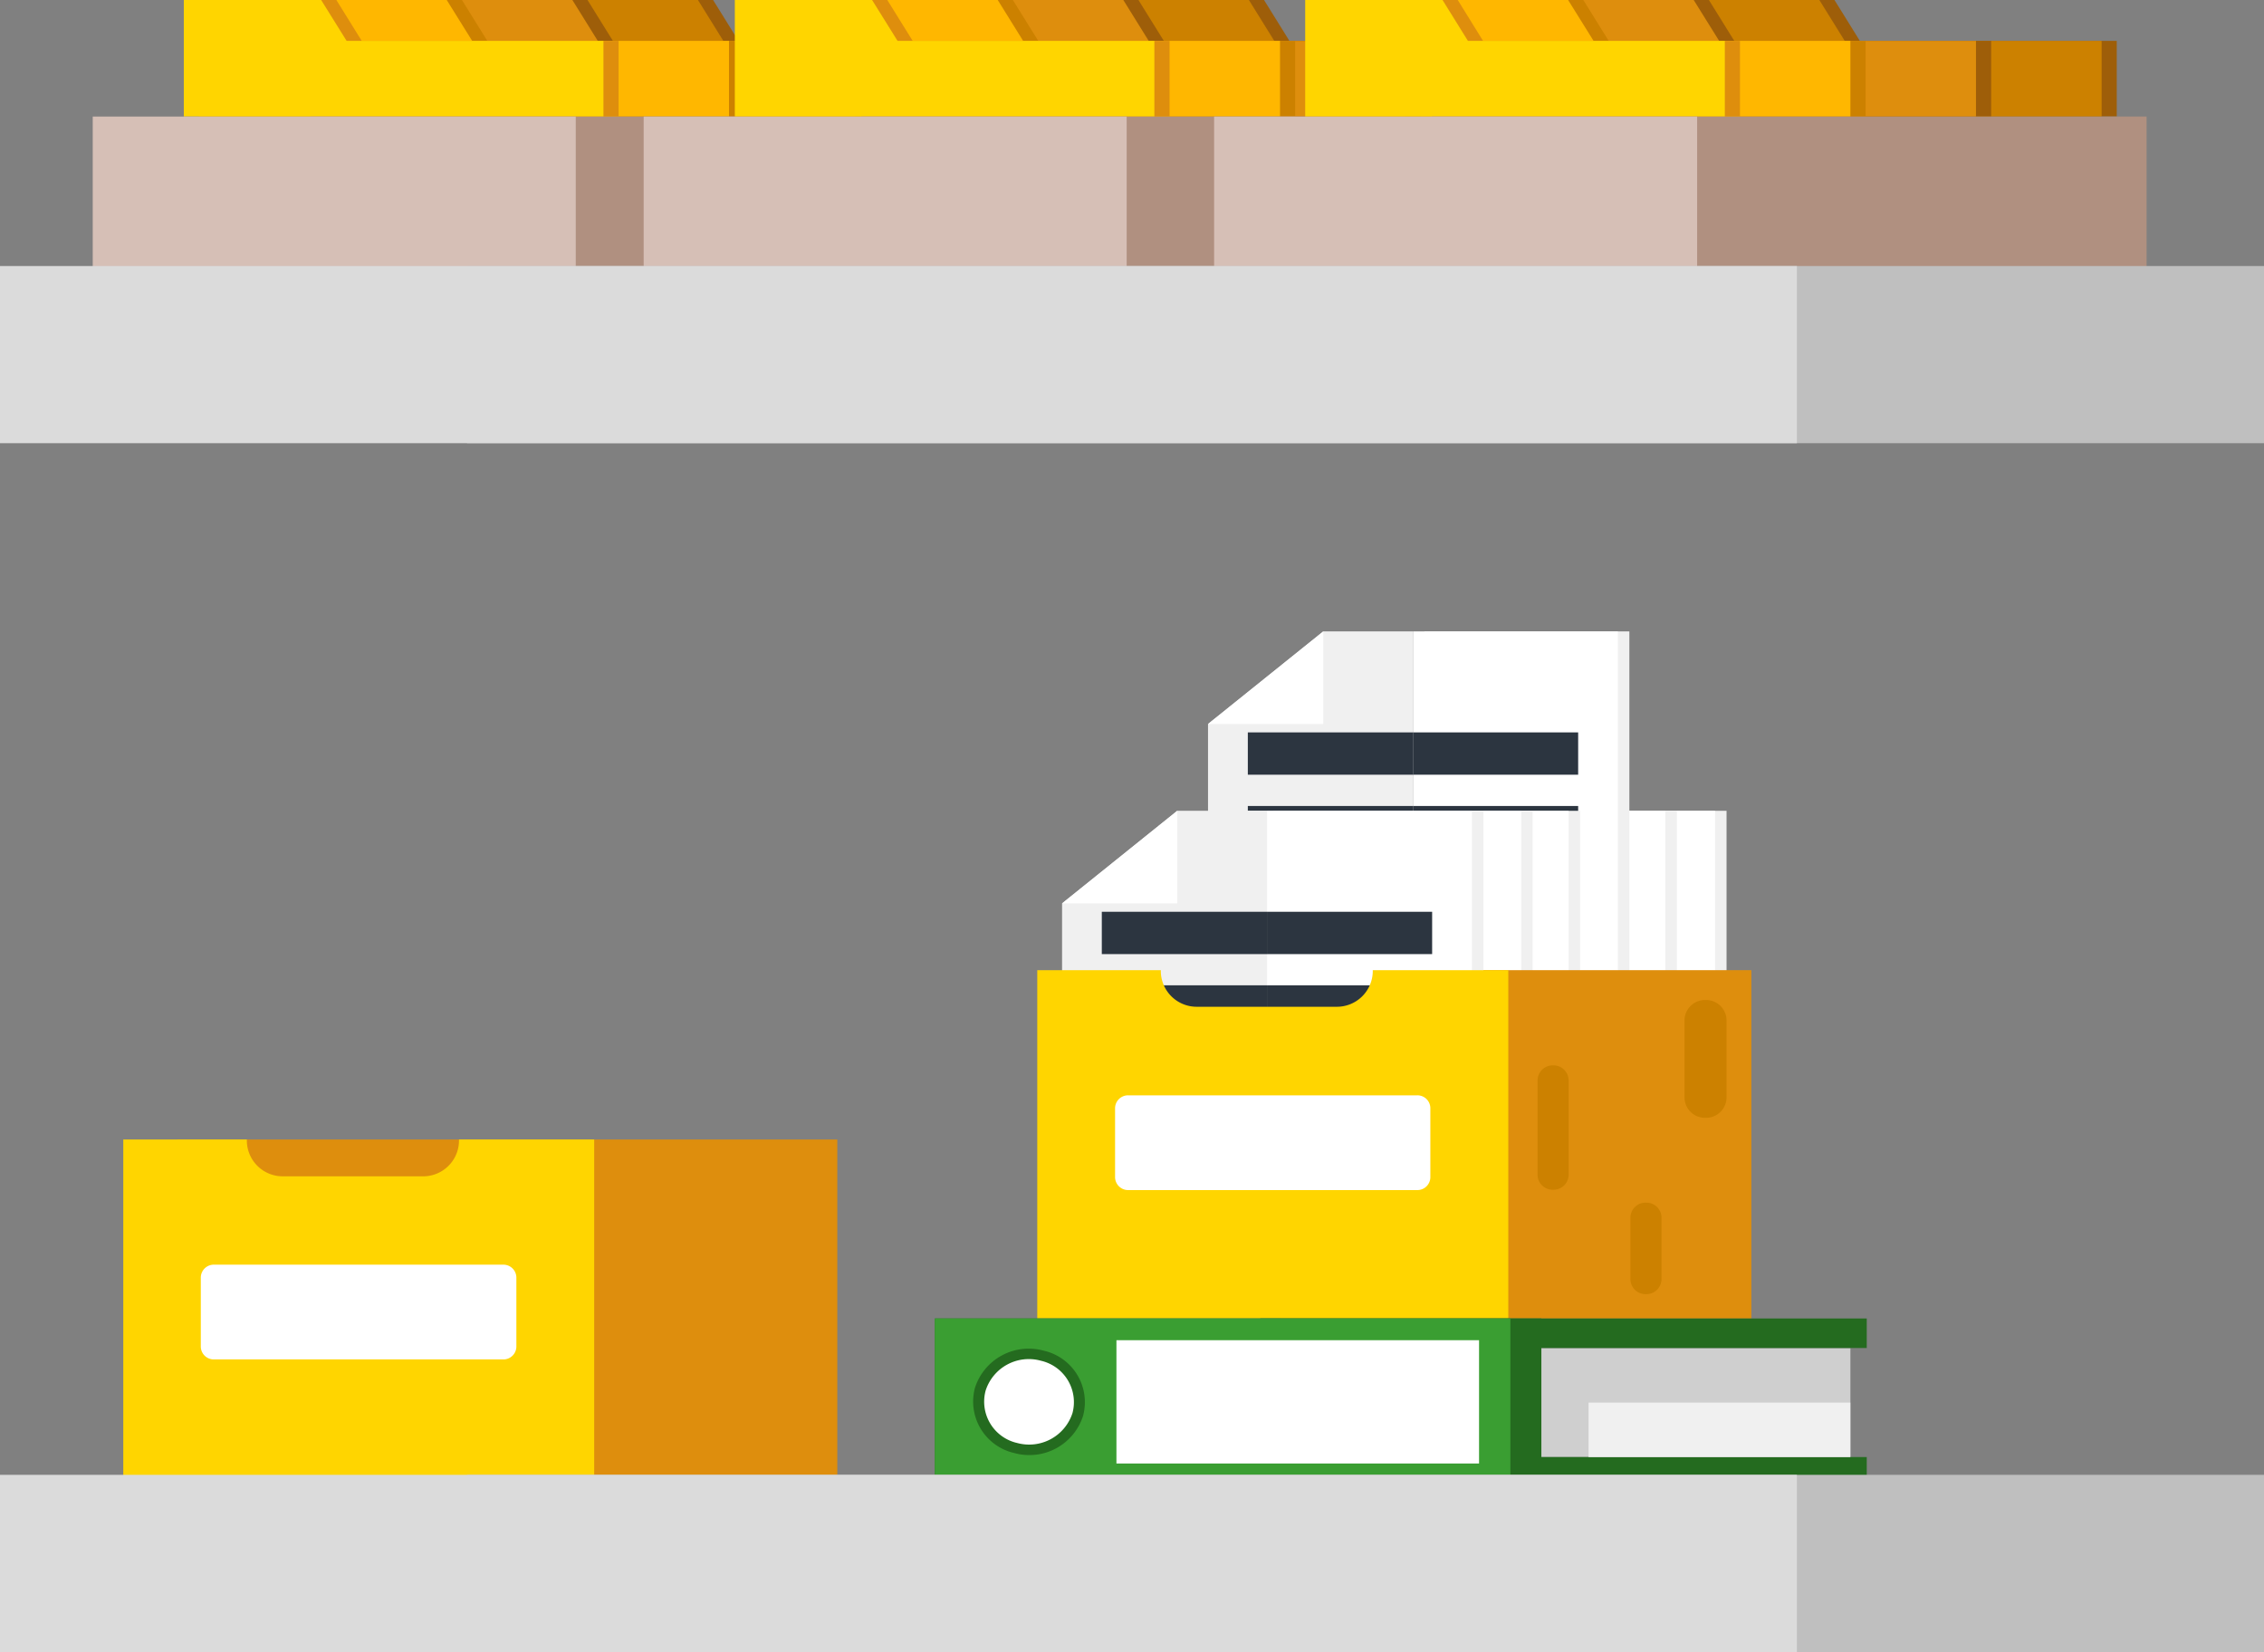 <svg xmlns="http://www.w3.org/2000/svg" viewBox="0 0 315.68 230.33"><rect x="0" y="0" width="315.68" height="230.33" fill="#808080" stroke="none"/><defs><style>.cls-1{fill:#f0f0f0;}.cls-2{fill:#fff;}.cls-3{fill:#2c3540;}.cls-4{fill:#de8e0d;}.cls-5{fill:#ffd500;}.cls-6{fill:#cfcfcf;}.cls-7{fill:#246b1f;}.cls-8{fill:#3a9e32;}.cls-9{fill:#cc8100;}.cls-10{fill:#bfbfbf;}.cls-11{fill:#dbdbdb;}.cls-12{fill:#9e5e09;}.cls-13{fill:#ffb700;}.cls-14{fill:#b09080;}.cls-15{fill:#d6bfb6;}</style></defs><title>files and folders0</title><g id="Layer_2" data-name="Layer 2"><g id="Layer_1-2" data-name="Layer 1"><rect class="cls-1" x="212.17" y="113.04" width="28.57" height="54.58"/><rect class="cls-2" x="210.56" y="113.04" width="28.58" height="54.58"/><polygon class="cls-1" points="181.99 167.62 181.99 125.95 198.06 113.04 210.56 113.04 210.56 167.62 181.99 167.62"/><polygon class="cls-2" points="198.06 125.95 181.99 125.95 198.06 113.04 198.06 125.95"/><rect class="cls-3" x="187.53" y="147.63" width="46.06" height="5.9"/><rect class="cls-3" x="187.53" y="156.48" width="46.06" height="5.9"/><rect class="cls-3" x="187.53" y="137.37" width="23.03" height="5.91"/><rect class="cls-3" x="210.56" y="137.37" width="23.03" height="5.91"/><rect class="cls-3" x="187.53" y="127.12" width="23.03" height="5.9"/><rect class="cls-3" x="210.56" y="127.12" width="23.03" height="5.9"/><rect class="cls-1" x="205.24" y="113.04" width="28.57" height="54.58"/><rect class="cls-2" x="203.63" y="113.04" width="28.57" height="54.58"/><polygon class="cls-1" points="175.06 167.62 175.06 125.95 191.12 113.04 203.63 113.04 203.63 167.62 175.06 167.62"/><polygon class="cls-2" points="191.12 125.95 175.06 125.95 191.12 113.04 191.12 125.95"/><rect class="cls-3" x="180.6" y="147.63" width="46.06" height="5.9"/><rect class="cls-3" x="180.6" y="156.48" width="46.06" height="5.9"/><rect class="cls-3" x="180.6" y="137.37" width="23.03" height="5.91"/><rect class="cls-3" x="203.63" y="137.37" width="23.03" height="5.91"/><rect class="cls-3" x="180.6" y="127.12" width="23.03" height="5.9"/><rect class="cls-3" x="203.63" y="127.12" width="23.03" height="5.9"/><rect class="cls-1" x="198.62" y="88.03" width="28.57" height="54.58"/><rect class="cls-2" x="197.02" y="88.03" width="28.57" height="54.58"/><polygon class="cls-1" points="168.44 142.61 168.44 100.94 184.51 88.03 197.02 88.03 197.02 142.61 168.44 142.61"/><polygon class="cls-2" points="184.51 100.94 168.44 100.94 184.51 88.03 184.51 100.94"/><rect class="cls-3" x="173.99" y="122.62" width="46.06" height="5.91"/><rect class="cls-3" x="173.99" y="131.47" width="46.06" height="5.9"/><rect class="cls-3" x="173.99" y="112.37" width="23.03" height="5.9"/><rect class="cls-3" x="197.02" y="112.37" width="23.03" height="5.9"/><rect class="cls-3" x="173.99" y="102.11" width="23.03" height="5.9"/><rect class="cls-3" x="197.02" y="102.11" width="23.03" height="5.9"/><rect class="cls-1" x="191.75" y="113.04" width="28.58" height="54.58"/><rect class="cls-2" x="190.15" y="113.04" width="28.57" height="54.58"/><polygon class="cls-1" points="161.57 167.62 161.57 125.95 177.64 113.04 190.15 113.04 190.15 167.62 161.57 167.62"/><polygon class="cls-2" points="177.64 125.95 161.57 125.95 177.64 113.04 177.64 125.95"/><rect class="cls-3" x="167.11" y="147.63" width="46.06" height="5.9"/><rect class="cls-3" x="167.11" y="156.48" width="46.06" height="5.9"/><rect class="cls-3" x="167.11" y="137.37" width="23.03" height="5.91"/><rect class="cls-3" x="190.15" y="137.37" width="23.03" height="5.91"/><rect class="cls-3" x="167.11" y="127.12" width="23.03" height="5.9"/><rect class="cls-3" x="190.15" y="127.12" width="23.03" height="5.9"/><rect class="cls-1" x="185.13" y="113.04" width="28.57" height="54.58"/><rect class="cls-2" x="183.53" y="113.04" width="28.58" height="54.58"/><polygon class="cls-1" points="154.96 167.62 154.96 125.95 171.02 113.04 183.53 113.04 183.53 167.62 154.96 167.62"/><polygon class="cls-2" points="171.02 125.95 154.96 125.95 171.02 113.04 171.02 125.95"/><rect class="cls-3" x="160.5" y="147.63" width="46.06" height="5.9"/><rect class="cls-3" x="160.5" y="156.48" width="46.06" height="5.9"/><rect class="cls-3" x="160.5" y="137.37" width="23.03" height="5.91"/><rect class="cls-3" x="183.53" y="137.37" width="23.03" height="5.91"/><rect class="cls-3" x="160.5" y="127.12" width="23.03" height="5.9"/><rect class="cls-3" x="183.53" y="127.12" width="23.03" height="5.9"/><rect class="cls-4" x="178.53" y="135.26" width="65.67" height="48.57"/><rect class="cls-1" x="178.26" y="113.04" width="28.58" height="54.58"/><rect class="cls-2" x="176.66" y="113.04" width="28.58" height="54.58"/><polygon class="cls-1" points="148.09 167.62 148.09 125.95 164.15 113.04 176.66 113.04 176.66 167.62 148.09 167.62"/><polygon class="cls-2" points="164.15 125.95 148.09 125.95 164.15 113.04 164.15 125.95"/><rect class="cls-3" x="153.63" y="147.63" width="46.06" height="5.9"/><rect class="cls-3" x="153.63" y="156.48" width="46.06" height="5.9"/><rect class="cls-3" x="153.63" y="137.37" width="23.03" height="5.91"/><rect class="cls-3" x="176.66" y="137.37" width="23.03" height="5.91"/><rect class="cls-3" x="153.63" y="127.12" width="23.03" height="5.9"/><rect class="cls-3" x="176.66" y="127.12" width="23.03" height="5.9"/><path class="cls-5" d="M161.86,135.26v.26a5,5,0,0,0,5.12,4.84h19.31a5,5,0,0,0,5.12-4.84c0-.09,0-.18,0-.26h18.9v48.56H144.63V135.26Z"/><path class="cls-2" d="M155.48,164.17a1.82,1.82,0,0,0,1.86,1.75h40.24a1.81,1.81,0,0,0,1.86-1.75v-9.71a1.8,1.8,0,0,0-1.86-1.75H157.34a1.81,1.81,0,0,0-1.86,1.75Z"/><rect class="cls-3" x="60.09" y="171.24" width="46.06" height="5.9"/><rect class="cls-3" x="60.09" y="180.1" width="46.06" height="5.9"/><rect class="cls-3" x="60.09" y="160.99" width="23.03" height="5.91"/><rect class="cls-3" x="83.12" y="160.99" width="23.03" height="5.91"/><rect class="cls-3" x="53.16" y="171.24" width="46.06" height="5.9"/><rect class="cls-3" x="53.16" y="180.1" width="46.06" height="5.9"/><rect class="cls-3" x="53.16" y="160.99" width="23.03" height="5.91"/><rect class="cls-3" x="76.19" y="160.99" width="23.03" height="5.91"/><rect class="cls-3" x="39.67" y="171.24" width="46.06" height="5.9"/><rect class="cls-3" x="39.67" y="180.1" width="46.06" height="5.9"/><rect class="cls-3" x="62.7" y="160.99" width="23.03" height="5.91"/><rect class="cls-3" x="33.05" y="171.24" width="46.06" height="5.9"/><rect class="cls-3" x="33.05" y="180.1" width="46.06" height="5.9"/><rect class="cls-3" x="56.08" y="160.99" width="23.03" height="5.91"/><rect class="cls-4" x="24.74" y="158.87" width="92.01" height="48.57"/><rect class="cls-3" x="26.18" y="171.24" width="46.06" height="5.9"/><rect class="cls-3" x="26.18" y="180.1" width="46.06" height="5.9"/><path class="cls-5" d="M34.42,158.87c0,.08,0,.17,0,.26A5,5,0,0,0,39.53,164H58.84A5,5,0,0,0,64,159.13v-.26H82.85v48.56H17.19V158.87Z"/><path class="cls-2" d="M28,187.78a1.81,1.81,0,0,0,1.86,1.75H70.14A1.81,1.81,0,0,0,72,187.78v-9.71a1.81,1.81,0,0,0-1.86-1.75H29.89A1.81,1.81,0,0,0,28,178.07Z"/><rect class="cls-6" x="178.03" y="187.95" width="79.98" height="15.19"/><rect class="cls-7" x="175.73" y="203.14" width="84.56" height="3.92"/><rect class="cls-7" x="175.73" y="183.82" width="84.56" height="4.12"/><rect class="cls-1" x="221.5" y="195.55" width="36.5" height="7.59"/><rect class="cls-7" x="130.35" y="183.82" width="84.57" height="23.24"/><rect class="cls-8" x="130.35" y="183.82" width="80.25" height="23.24"/><path class="cls-7" d="M135.94,193.5a7.87,7.87,0,0,1,9.59-5.19,7.36,7.36,0,0,1,5.49,9.08,7.86,7.86,0,0,1-9.59,5.19A7.36,7.36,0,0,1,135.94,193.5Z"/><path class="cls-2" d="M137.43,193.88a6.32,6.32,0,0,1,7.7-4.17,5.92,5.92,0,0,1,4.41,7.3,6.35,6.35,0,0,1-7.71,4.17A5.91,5.91,0,0,1,137.43,193.88Z"/><rect class="cls-2" x="155.67" y="186.85" width="50.56" height="17.19"/><path class="cls-9" d="M234.88,153.06a2.85,2.85,0,0,0,2.93,2.78h0a2.85,2.85,0,0,0,2.93-2.78V142.2a2.86,2.86,0,0,0-2.93-2.78h0a2.86,2.86,0,0,0-2.93,2.78Z"/><path class="cls-9" d="M227.34,178.38a2.1,2.1,0,0,0,2.16,2.05h0a2.11,2.11,0,0,0,2.17-2.05v-8.71a2.11,2.11,0,0,0-2.17-2h0a2.11,2.11,0,0,0-2.16,2Z"/><path class="cls-9" d="M214.39,163.87a2.1,2.1,0,0,0,2.16,2h0a2.1,2.1,0,0,0,2.17-2V150.58a2.11,2.11,0,0,0-2.17-2.05h0a2.12,2.12,0,0,0-2.16,2.05Z"/><rect class="cls-10" x="65.12" y="205.63" width="250.55" height="24.7" transform="translate(380.8 435.95) rotate(-180)"/><rect class="cls-11" y="205.63" width="250.55" height="24.7" transform="translate(250.55 435.95) rotate(-180)"/><polygon class="cls-12" points="80.28 16.25 80.28 0 99.43 0 102.97 5.7 138.79 5.7 138.79 16.25 80.28 16.25"/><polygon class="cls-9" points="78.17 16.25 78.17 0 97.32 0 100.86 5.7 136.68 5.7 136.68 16.25 78.17 16.25"/><polygon class="cls-12" points="62.77 16.25 62.77 0 81.92 0 85.46 5.7 121.28 5.7 121.28 16.25 62.77 16.25"/><polygon class="cls-4" points="60.66 16.25 60.66 0 79.81 0 83.35 5.7 119.17 5.7 119.17 16.25 60.66 16.25"/><polygon class="cls-9" points="45.26 16.25 45.26 0 64.41 0 67.95 5.7 103.77 5.7 103.77 16.25 45.26 16.25"/><polygon class="cls-13" points="43.15 16.25 43.15 0 62.29 0 65.84 5.7 101.65 5.7 101.65 16.25 43.15 16.25"/><polygon class="cls-4" points="27.75 16.25 27.75 0 46.9 0 50.44 5.7 86.25 5.7 86.25 16.25 27.75 16.25"/><polygon class="cls-5" points="25.63 16.25 25.63 0 44.78 0 48.33 5.7 84.14 5.7 84.14 16.25 25.63 16.25"/><rect class="cls-14" x="43.27" y="16.25" width="99.68" height="20.98"/><rect class="cls-15" x="12.93" y="16.25" width="67.35" height="20.98"/><polygon class="cls-12" points="157.1 16.25 157.1 0 176.25 0 179.79 5.7 215.61 5.7 215.61 16.25 157.1 16.25"/><polygon class="cls-9" points="154.99 16.25 154.99 0 174.14 0 177.68 5.7 213.5 5.7 213.5 16.25 154.99 16.25"/><polygon class="cls-12" points="139.59 16.25 139.59 0 158.74 0 162.28 5.7 198.1 5.7 198.1 16.25 139.59 16.25"/><polygon class="cls-4" points="137.48 16.25 137.48 0 156.63 0 160.17 5.7 195.99 5.7 195.99 16.25 137.48 16.25"/><polygon class="cls-9" points="122.08 16.25 122.08 0 141.23 0 144.77 5.7 180.59 5.7 180.59 16.25 122.08 16.25"/><polygon class="cls-13" points="119.97 16.25 119.97 0 139.12 0 142.66 5.7 178.48 5.7 178.48 16.25 119.97 16.25"/><polygon class="cls-4" points="104.57 16.25 104.57 0 123.72 0 127.26 5.7 163.08 5.7 163.08 16.25 104.57 16.25"/><polygon class="cls-5" points="102.46 16.25 102.46 0 121.6 0 125.15 5.7 160.96 5.7 160.96 16.25 102.46 16.25"/><rect class="cls-14" x="120.1" y="16.25" width="99.68" height="20.98"/><rect class="cls-15" x="89.75" y="16.25" width="67.35" height="20.98"/><polygon class="cls-12" points="236.64 16.25 236.64 0 255.79 0 259.33 5.7 295.15 5.7 295.15 16.25 236.64 16.25"/><polygon class="cls-9" points="234.53 16.25 234.53 0 253.68 0 257.22 5.7 293.04 5.7 293.04 16.25 234.53 16.25"/><polygon class="cls-12" points="219.13 16.25 219.13 0 238.28 0 241.82 5.7 277.64 5.7 277.64 16.25 219.13 16.25"/><polygon class="cls-4" points="217.02 16.25 217.02 0 236.16 0 239.71 5.7 275.52 5.7 275.52 16.25 217.02 16.25"/><polygon class="cls-9" points="201.62 16.25 201.62 0 220.77 0 224.31 5.7 260.13 5.7 260.13 16.25 201.62 16.25"/><polygon class="cls-13" points="199.5 16.25 199.5 0 218.65 0 222.2 5.7 258.01 5.7 258.01 16.25 199.5 16.25"/><polygon class="cls-4" points="184.11 16.25 184.11 0 203.26 0 206.79 5.7 242.61 5.7 242.61 16.25 184.11 16.25"/><polygon class="cls-5" points="181.99 16.25 181.99 0 201.14 0 204.68 5.7 240.5 5.7 240.5 16.25 181.99 16.25"/><rect class="cls-14" x="199.63" y="16.25" width="99.68" height="20.98"/><rect class="cls-15" x="169.29" y="16.25" width="67.35" height="20.98"/><rect class="cls-10" x="65.12" y="37.09" width="250.55" height="24.7" transform="translate(380.8 98.88) rotate(-180)"/><rect class="cls-11" y="37.09" width="250.55" height="24.7" transform="translate(250.55 98.88) rotate(-180)"/></g></g></svg>